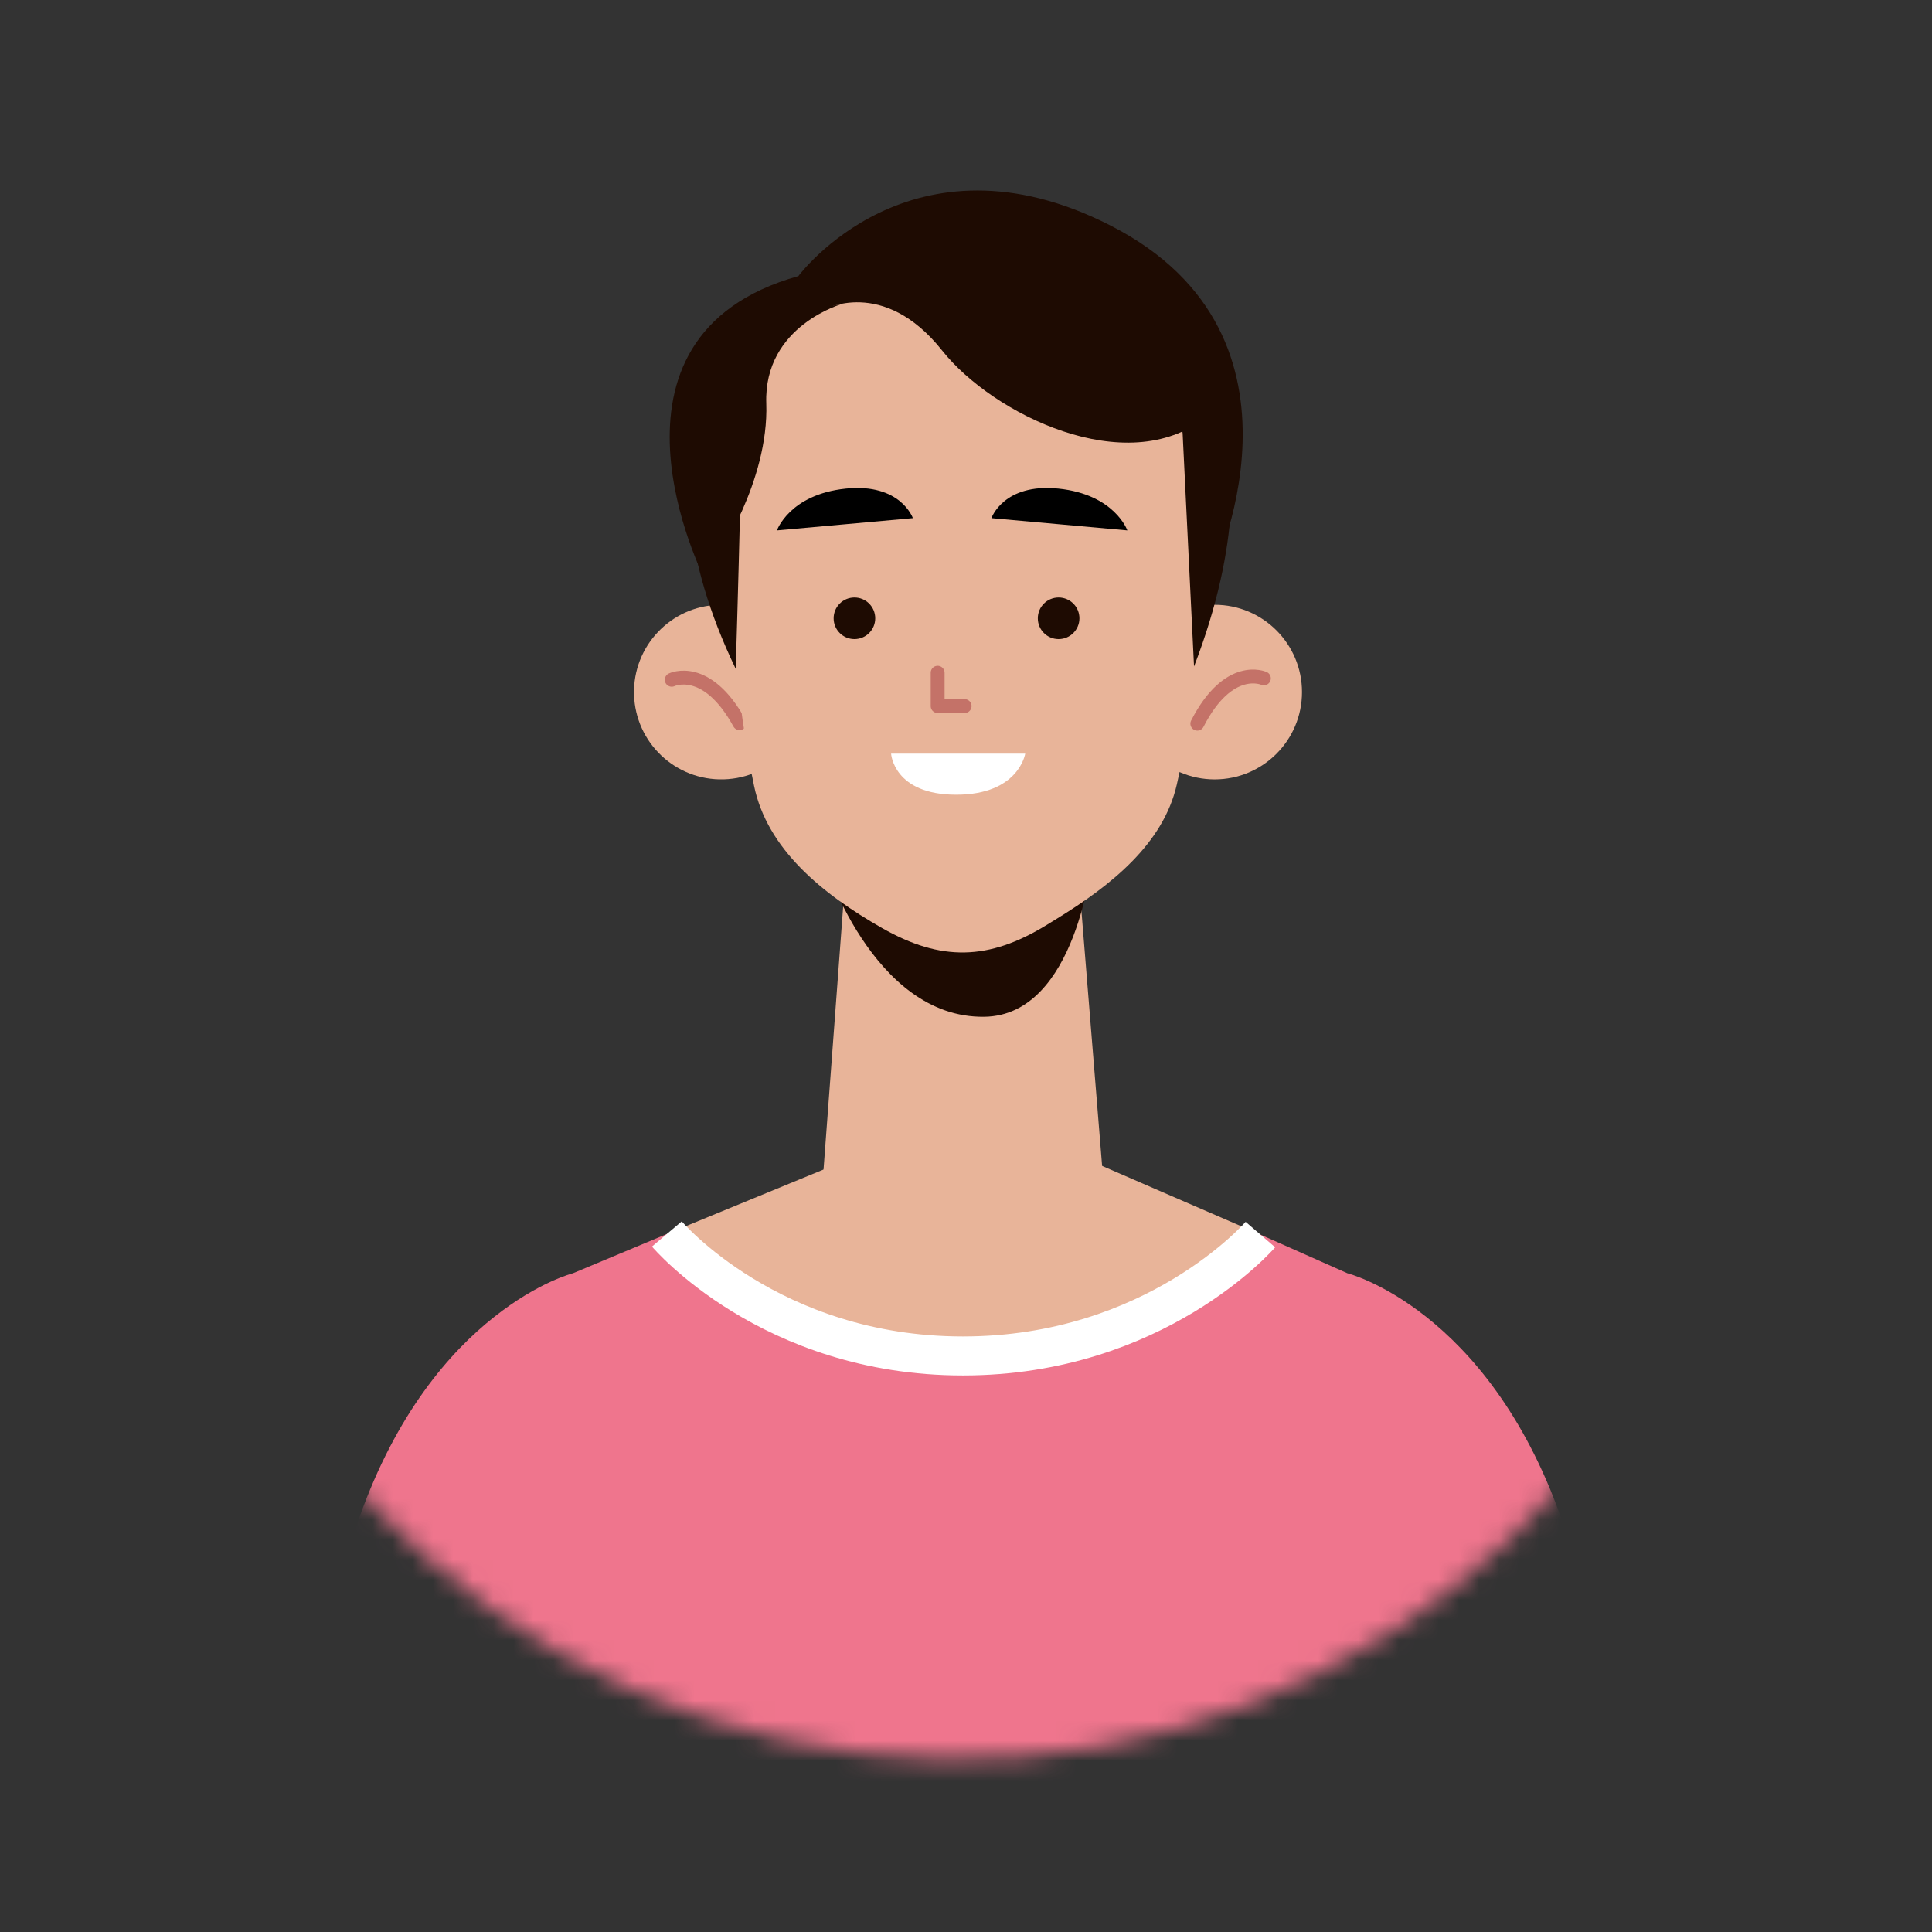 <svg width="96" height="96" viewBox="0 0 96 96" fill="none" xmlns="http://www.w3.org/2000/svg">
<rect x="0" y="0" width="96" height="96" fill="#333333" stroke="none"/>
<mask id="mask0_2364_973" style="mask-type:luminance" maskUnits="userSpaceOnUse" x="7" y="7" width="81" height="81">
<path d="M86.445 56.385C91.291 34.937 77.833 13.621 56.385 8.775C34.937 3.929 13.621 17.387 8.775 38.835C3.929 60.283 17.387 81.599 38.835 86.445C60.283 91.291 81.599 77.833 86.445 56.385Z" fill="white"/>
</mask>
<g mask="url(#mask0_2364_973)">
<path d="M39.67 13.72C39.67 13.72 45.263 6.152 55.172 11.202C66.036 16.738 60.166 28.672 60.166 28.672L36.818 24.249L39.67 13.72Z" fill="#1E0B02"/>
<path d="M35 28.729C35 28.729 28.893 16.737 39.67 13.719L41.607 20.151L35 28.729Z" fill="#1E0B02"/>
<path d="M40.178 34.266C40.246 36.661 38.359 38.658 35.964 38.726C33.569 38.794 31.572 36.907 31.505 34.512C31.437 32.117 33.324 30.12 35.719 30.053C38.113 29.984 40.111 31.872 40.178 34.266Z" fill="#E8B499"/>
<path d="M33.378 33.778C33.378 33.778 35.103 32.938 36.747 35.935" stroke="#C47268" stroke-width="0.689" stroke-miterlimit="10" stroke-linecap="round" stroke-linejoin="round"/>
<path d="M56.018 34.389C56.018 36.786 57.96 38.728 60.356 38.728C62.752 38.728 64.695 36.786 64.695 34.389C64.695 31.993 62.752 30.051 60.356 30.051C57.96 30.051 56.018 31.993 56.018 34.389Z" fill="#E8B499"/>
<path d="M62.801 33.708C62.801 33.708 61.053 32.916 59.494 35.959" stroke="#C47268" stroke-width="0.689" stroke-miterlimit="10" stroke-linecap="round" stroke-linejoin="round"/>
<path d="M53.664 44.383C53.664 44.383 51.218 46.109 48.989 46.535C46.76 46.961 44.593 45.668 44.565 45.651C44.538 45.636 41.963 44.154 41.963 44.154L40.897 58.434L41.185 58.672C44.965 61.79 50.413 61.827 54.234 58.761L54.794 58.313L53.664 44.383Z" fill="#E8B499"/>
<path d="M40.897 42.652C40.897 42.652 43.327 50.61 48.921 50.522C53.52 50.449 54.261 42.652 54.261 42.652H40.897Z" fill="#1E0B02"/>
<path d="M59.813 26.835C59.838 31.739 59.159 35.975 58.475 38.982C57.806 41.926 55.216 43.991 52.502 45.658L52.007 45.962C49.136 47.726 46.761 47.786 43.828 46.114C40.869 44.429 38.119 42.196 37.468 39.044C36.282 33.31 36.124 26.954 36.124 26.954C36.124 26.954 34.459 13.689 47.235 13.865C60.012 14.043 59.813 26.835 59.813 26.835Z" fill="#E8B499"/>
<path d="M43.49 30.723C43.49 31.294 43.028 31.757 42.457 31.757C41.886 31.757 41.423 31.294 41.423 30.723C41.423 30.152 41.886 29.689 42.457 29.689C43.027 29.689 43.49 30.152 43.49 30.723Z" fill="#1E0B02"/>
<path d="M53.636 30.723C53.636 31.294 53.173 31.757 52.602 31.757C52.031 31.757 51.568 31.294 51.568 30.723C51.568 30.152 52.032 29.689 52.602 29.689C53.173 29.689 53.636 30.152 53.636 30.723Z" fill="#1E0B02"/>
<path d="M46.591 33.428V35.085H47.932" stroke="#C47268" stroke-width="0.689" stroke-miterlimit="10" stroke-linecap="round" stroke-linejoin="round"/>
<path d="M38.605 26.355L45.36 25.746C45.36 25.746 44.755 23.995 42.023 24.279C39.229 24.57 38.605 26.355 38.605 26.355Z" fill="black"/>
<path d="M56.017 26.355L49.262 25.746C49.262 25.746 49.867 23.995 52.598 24.279C55.392 24.57 56.017 26.355 56.017 26.355Z" fill="black"/>
<path d="M44.278 37.447H50.943C50.943 37.447 50.629 39.489 47.512 39.489C44.394 39.489 44.278 37.447 44.278 37.447Z" fill="white"/>
<path d="M36.558 33.236C36.558 33.236 37.059 16.987 36.851 16.525C36.851 16.525 31.089 21.848 36.558 33.236Z" fill="#1E0B02"/>
<path d="M59.331 33.117L58.467 15.475C58.467 15.475 64.007 20.979 59.331 33.117Z" fill="#1E0B02"/>
<path d="M41.905 15.082C41.905 15.082 37.941 16.156 38.076 20.048C38.211 23.94 35.579 27.765 35.579 27.765L34.377 23.876C34.377 23.876 33.449 16.628 41.905 15.082Z" fill="#1E0B02"/>
<path d="M40.904 15.402C40.904 15.402 43.873 13.719 46.819 17.423C49.335 20.587 55.97 23.845 59.898 20.744C59.898 20.744 57.396 11.789 47.634 11.972C37.871 12.154 40.904 15.402 40.904 15.402Z" fill="#1E0B02"/>
<path d="M81.3 88.54H14.121C15.346 83.456 16.607 78.935 17.853 75.414C19.698 70.217 22.353 67.175 24.55 65.443C26.74 63.704 28.472 63.267 28.472 63.267L33.134 61.316L62.625 61.345L66.949 63.267C66.949 63.267 73.878 65.013 77.568 75.414C78.814 78.935 80.075 83.456 81.3 88.54Z" fill="#EF758D"/>
<path d="M48.236 55.105L62.628 61.344C62.628 61.344 47.84 74.708 33.136 61.315L48.236 55.105Z" fill="#E8B499"/>
<path d="M33.136 61.315C33.136 61.315 38.259 67.377 47.845 67.377C57.43 67.377 62.628 61.345 62.628 61.345" stroke="white" stroke-width="1.938" stroke-miterlimit="10"/>
</g>
</svg>
